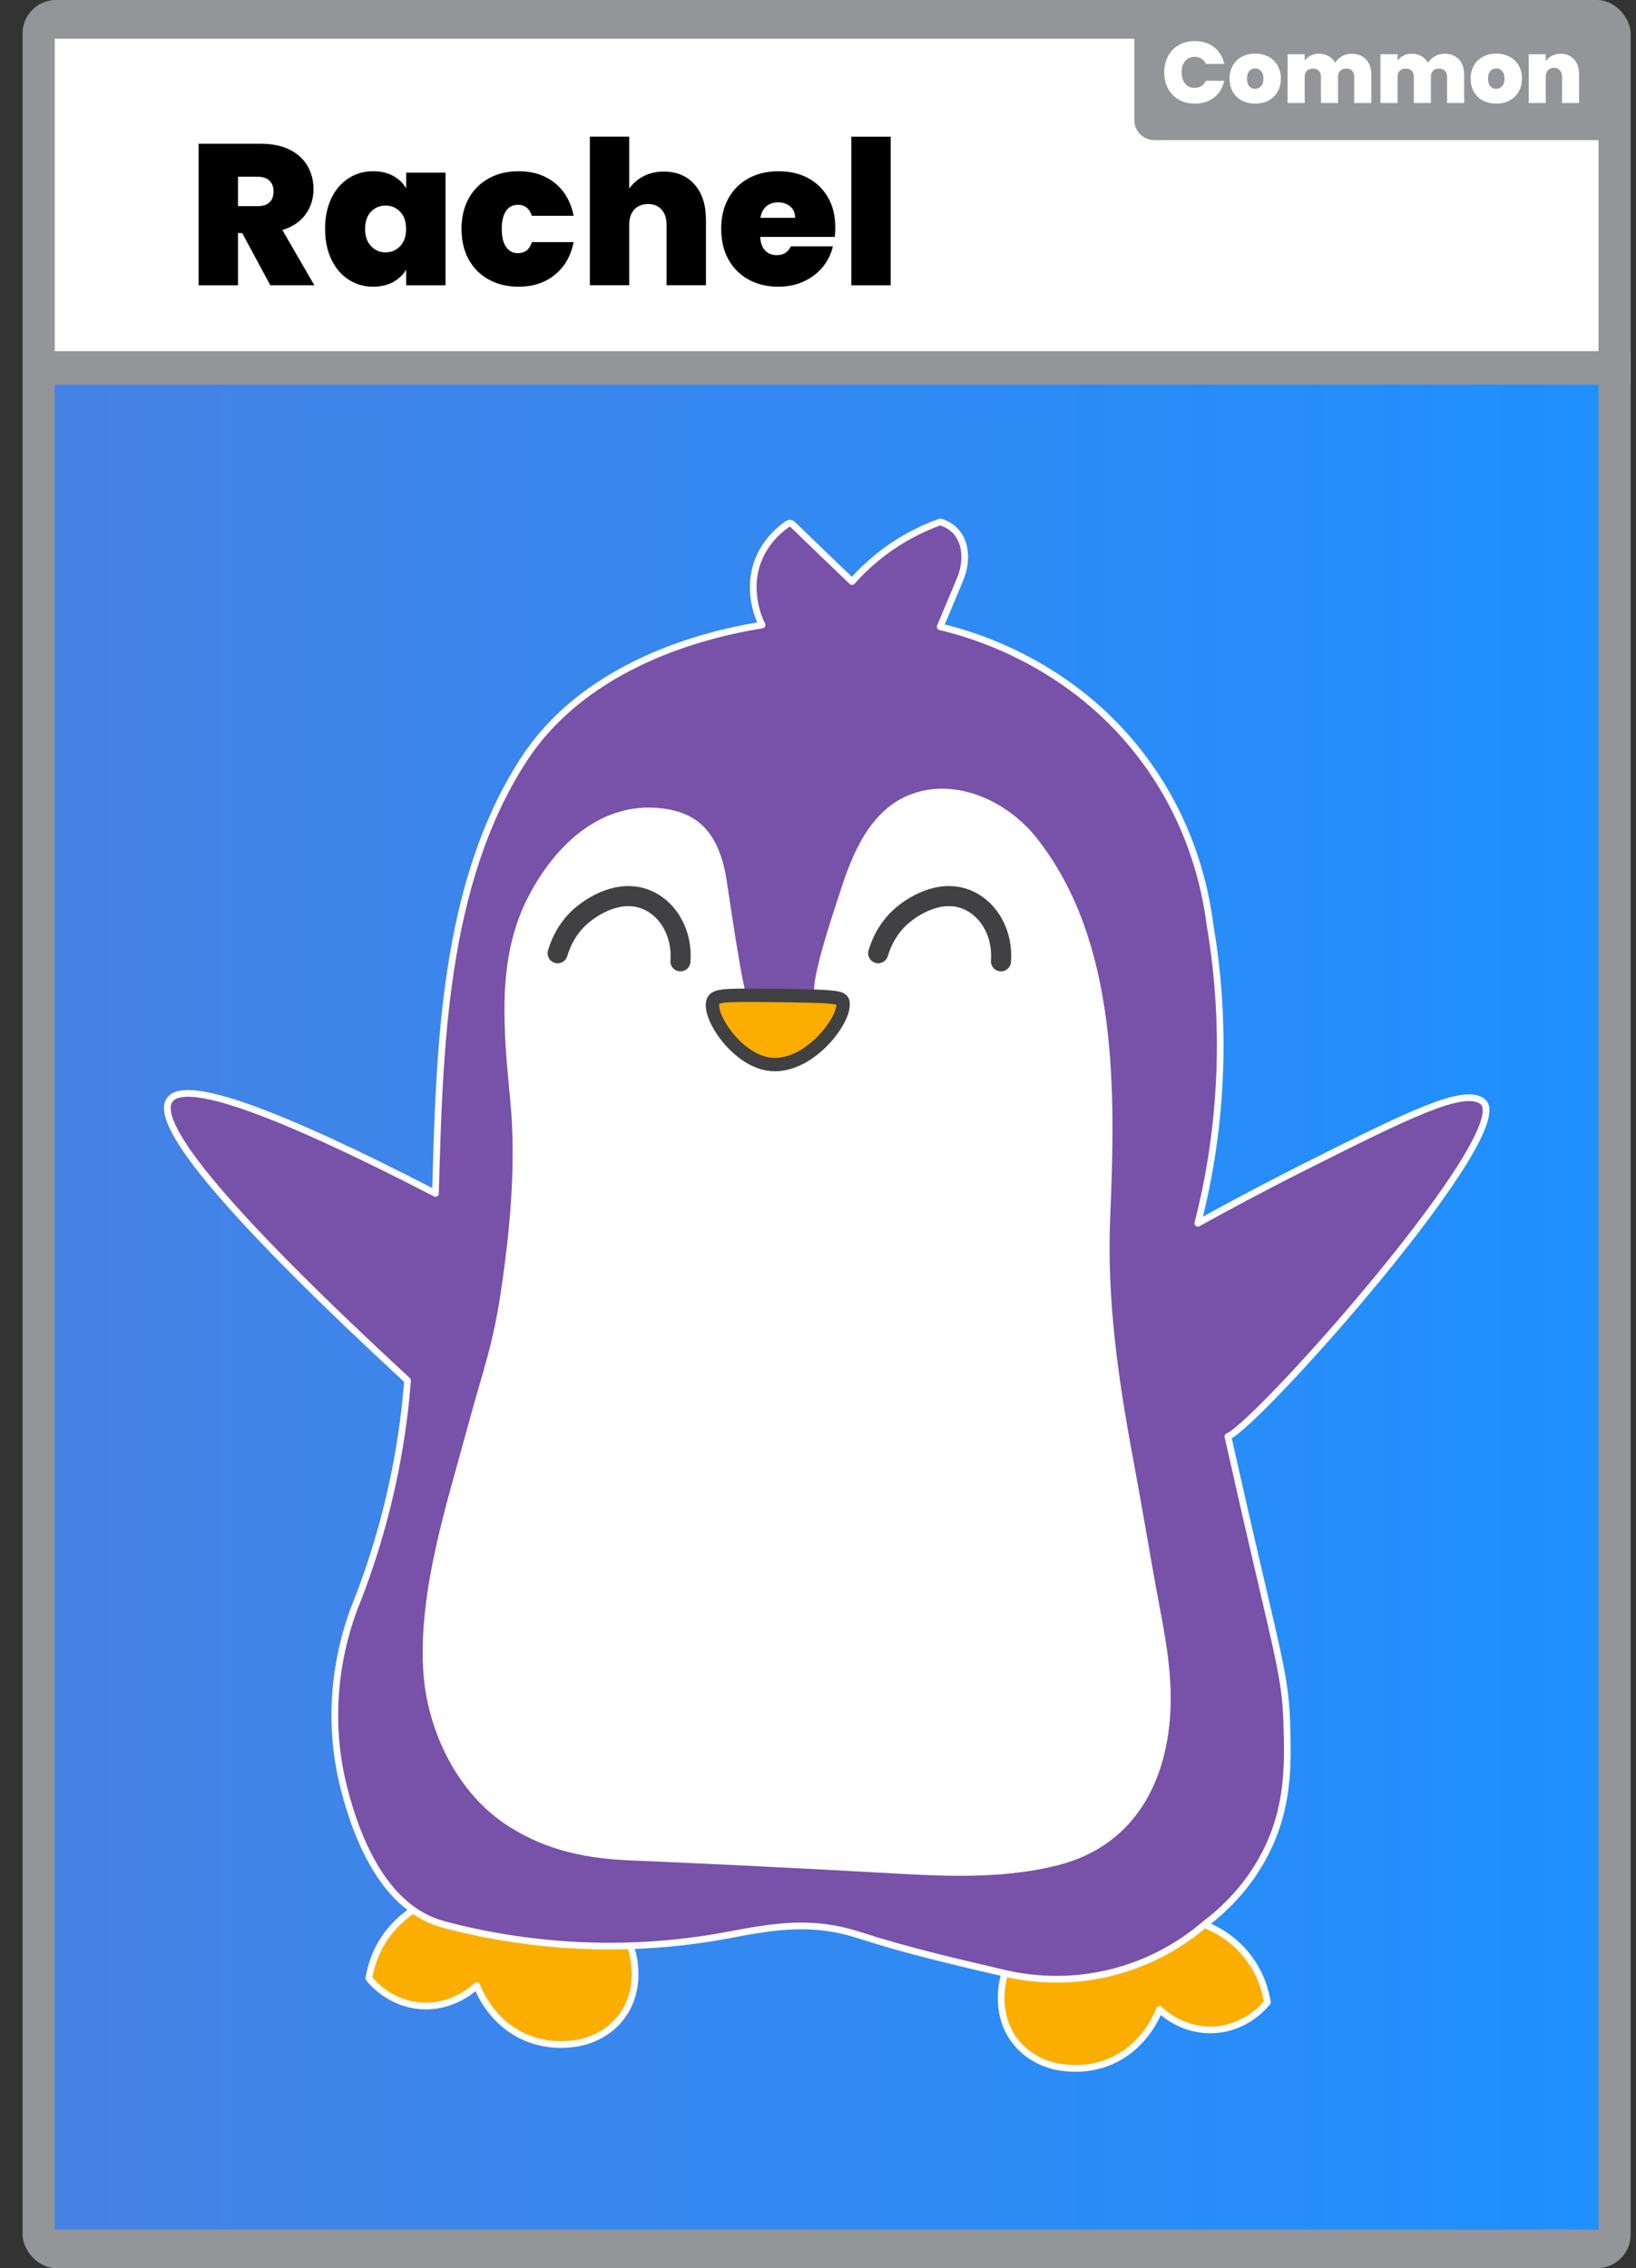 <?xml version="1.0" encoding="UTF-8"?>
<svg id="Outline" xmlns="http://www.w3.org/2000/svg" width="244.38" height="338.83" xmlns:xlink="http://www.w3.org/1999/xlink" viewBox="0 0 244.38 338.83">
  <rect x="0" y="0" width="244.38" height="338.83" fill="#333333" stroke="none"/>
  <defs>
    <style>
      .cls-1 {
        stroke-width: 2px;
      }

      .cls-1, .cls-2 {
        fill: #fbae00;
      }

      .cls-1, .cls-2, .cls-3, .cls-4 {
        stroke-linecap: round;
        stroke-linejoin: round;
      }

      .cls-1, .cls-3 {
        stroke: #414042;
      }

      .cls-5 {
        fill: #fff;
      }

      .cls-2, .cls-4 {
        stroke: #fff;
      }

      .cls-6 {
        stroke: #939598;
        stroke-miterlimit: 10;
        stroke-width: 5px;
      }

      .cls-6, .cls-3 {
        fill: none;
      }

      .cls-7 {
        fill: #939598;
      }

      .cls-3 {
        stroke-width: 3px;
      }

      .cls-8 {
        fill: url(#linear-gradient);
      }

      .cls-4 {
        fill: #7851a9;
      }
    </style>
    <linearGradient id="linear-gradient" x1="8.18" y1="194.01" x2="238.78" y2="194.01" gradientUnits="userSpaceOnUse">
      <stop offset="0" stop-color="#4682e4"/>
      <stop offset="1" stop-color="#1e90ff"/>
    </linearGradient>
  </defs>
  <rect class="cls-7" x="3.37" width="240.21" height="338.83" rx="5" ry="5"/>
  <rect class="cls-8" x="8.18" y="54.96" width="230.6" height="278.1"/>
  <g>
    <path class="cls-2" d="M94.33,291.22c.11.31,1.93,6.01-1.81,10.46-2.73,3.25-6.55,3.61-7.32,3.67-1.34.14-3.94.22-6.79-1.03-4.91-2.17-6.79-6.67-7.19-7.7-.51.48-3.52,3.27-8.13,3.04-4.81-.25-7.57-3.59-7.99-4.12.22-1.37.77-3.66,2.35-6.01,2.41-3.58,5.71-5.08,7.05-5.6"/>
    <path class="cls-2" d="M150.09,294.79c-.11.31-1.93,6.01,1.81,10.46,2.73,3.25,6.55,3.61,7.32,3.67,1.34.14,3.94.22,6.79-1.03,4.91-2.17,6.79-6.67,7.19-7.7.51.48,3.52,3.27,8.13,3.04,4.81-.25,7.57-3.59,7.99-4.12-.22-1.37-.77-3.66-2.35-6.01-2.41-3.58-5.71-5.08-7.05-5.6"/>
    <path class="cls-4" d="M183.42,214.59c1.86,8.28,3.43,15.13,4.57,19.98,3.17,13.61,4.05,16.95,4.23,22.88.19,6.22.3,12.6-3.23,19.44-2.72,5.29-6.5,8.68-9.06,10.6-2.31,1.98-6.78,5.27-13.3,7.02-7.35,1.98-13.51.98-16.53.28-7.24-1.69-14.64-3.4-21.71-5.69s-12.57-1.36-19.62-.03c-14.04,2.65-28.68,2.1-42.49-1.58-8.68-2.31-12.89-12.37-14.94-20.51-3.12-12.4.06-22.6,1.48-26.46,2.42-6.01,4.78-13.3,6.39-21.74.85-4.47,1.37-8.68,1.67-12.55-26.28-24.29-38.12-38.27-35.53-41.92,2.26-3.19,15.49,1.47,39.7,13.97.61-21.51,1.1-46.23,13.23-64.87,7.7-11.84,22.01-17.86,35.55-20.04-.34-.68-2.51-5.2-.41-10.06.86-1.99,2.33-3.71,4.11-4.95.16-.11.33-.22.52-.2.17.02.31.15.44.27,2.91,2.83,5.85,5.63,8.78,8.45,1.86-2.09,4.65-4.68,8.53-6.82,1.64-.9,3.21-1.59,4.64-2.09,1.15.33,1.84.9,2.21,1.28,1.64,1.67,1.91,4.57.74,7.35-.98,2.35-1.97,4.69-2.95,7.03,4.53,1.07,19.81,5.29,30.63,20.05,7.09,9.66,9.04,19.44,9.68,24.5,1.04,6.11,1.82,13.89,1.41,22.88-.39,8.54-1.74,15.88-3.23,21.68,4.02-2.23,9.36-5.11,15.72-8.31,15.92-8,23.94-11.96,26.77-9.91,5.67,4.11-33.24,48-37.99,50.08Z"/>
    <path class="cls-5" d="M75.43,154.53c.16,3.38.5,6.75.81,10.04.85,9.19-.01,18.78-1.35,27.91-1.27,8.64-2.57,11.57-5.19,21.23-3.07,11.34-7.08,23.64-6.5,35.5.43,8.74,4.73,18.13,12.08,23.15,5.32,3.63,11.27,5.23,18.5,5.54,5.74.25,11.52.51,17.32.79,6.4.31,12.76.64,19.09.99,9.28.51,18.92,1.28,28.02-1.09,11.29-2.94,16.31-12.53,16.65-23.71.2-6.58-1.32-12.8-2.45-19.22-1.07-6.07-2.12-12.19-3.25-18.27-2.16-11.62-3.82-23.43-3.33-35.28.78-18.74,1.34-41.42-11.03-56.99-4.26-5.36-11.85-8.98-18.62-6.5-6.13,2.24-8.85,8.83-10.67,14.57-.55,1.72-5.32,15.5-3.5,15.75-2.26-.32-2.6.24-4.85-.08,0,0-5.27.28-5.41.28-.72,0-3.1-17.29-3.39-18.72-.58-2.84-1.68-5.74-3.94-7.55-1.61-1.3-3.68-1.92-5.74-2.14-9.32-.98-16.22,6.03-20.05,13.8-3.08,6.25-3.51,13.12-3.19,19.98Z"/>
    <path class="cls-3" d="M83.3,142.4c.34-1.15,1.33-3.94,4.05-6.02.72-.55,5.06-3.88,9.45-1.88,3.18,1.44,5.16,5.11,4.84,9.11"/>
    <path class="cls-3" d="M131.18,142.4c.34-1.15,1.33-3.94,4.05-6.02.72-.55,5.06-3.88,9.45-1.88,3.18,1.44,5.16,5.11,4.84,9.11"/>
    <path class="cls-1" d="M125.92,149.72c-.16-.77-.87-.92-11.02-1.02-7.05-.07-8.18-.02-8.43,1.02-.53,2.28,3.48,8.33,8.1,9.2,6,1.13,11.86-6.66,11.34-9.2Z"/>
  </g>
  <rect class="cls-5" x="8.18" y="5.78" width="230.6" height="49.18"/>
  <path class="cls-7" d="M169.44,5.17h70.57v15.76h-67.57c-1.66,0-3-1.34-3-3V5.17h0Z"/>
  <line class="cls-6" x1="5.96" y1="54.96" x2="243.59" y2="54.96"/>
  <g>
    <path d="M40.38,42.62l-4.2-7.8h-.63v7.8h-5.88v-21.15h9.27c1.7,0,3.14.3,4.32.88,1.18.59,2.07,1.4,2.67,2.43.6,1.03.9,2.19.9,3.46,0,1.44-.4,2.71-1.19,3.79-.79,1.09-1.95,1.87-3.46,2.33l4.77,8.25h-6.57ZM35.55,30.8h2.91c.8,0,1.4-.19,1.8-.57.4-.38.6-.93.6-1.65,0-.68-.21-1.21-.62-1.6-.41-.39-1-.58-1.78-.58h-2.91v4.41Z"/>
    <path d="M49.49,29.63c.63-1.3,1.49-2.3,2.58-3,1.09-.7,2.3-1.05,3.65-1.05,1.16,0,2.16.23,3,.69.84.46,1.49,1.08,1.95,1.86v-2.34h5.88v16.83h-5.88v-2.34c-.46.78-1.12,1.4-1.96,1.86-.85.46-1.85.69-2.98.69-1.34,0-2.56-.35-3.65-1.05-1.09-.7-1.95-1.71-2.58-3.02-.63-1.31-.94-2.83-.94-4.58s.31-3.26.94-4.56ZM59.78,31.64c-.59-.62-1.32-.93-2.18-.93s-1.61.31-2.19.92c-.58.61-.87,1.47-.87,2.56s.29,1.94.87,2.56c.58.63,1.31.95,2.19.95s1.58-.31,2.18-.93c.59-.62.88-1.48.88-2.58s-.29-1.93-.88-2.55Z"/>
    <path d="M70.02,29.63c.72-1.3,1.73-2.3,3.02-3,1.29-.7,2.76-1.05,4.43-1.05,2.14,0,3.94.58,5.4,1.75,1.46,1.17,2.4,2.81,2.82,4.91h-6.24c-.36-1.1-1.06-1.65-2.1-1.65-.74,0-1.33.31-1.75.91-.43.61-.65,1.51-.65,2.69s.21,2.08.65,2.7c.43.62,1.01.93,1.75.93,1.06,0,1.76-.55,2.1-1.65h6.24c-.42,2.08-1.36,3.71-2.82,4.89-1.46,1.18-3.26,1.77-5.4,1.77-1.66,0-3.14-.35-4.43-1.05s-2.29-1.7-3.02-3c-.72-1.3-1.08-2.83-1.08-4.59s.36-3.26,1.08-4.56Z"/>
    <path d="M103.76,27.57c1.13,1.29,1.69,3.04,1.69,5.23v9.81h-5.88v-9.03c0-.96-.25-1.71-.75-2.27-.5-.55-1.17-.83-2.01-.83s-1.57.28-2.07.83c-.5.55-.75,1.3-.75,2.27v9.03h-5.88v-22.2h5.88v7.77c.52-.76,1.22-1.37,2.11-1.84.89-.47,1.92-.71,3.08-.71,1.92,0,3.44.65,4.58,1.94Z"/>
    <path d="M124.68,35.39h-11.13c.06.92.31,1.6.77,2.06s1.02.67,1.72.67c.98,0,1.68-.44,2.1-1.32h6.27c-.26,1.16-.77,2.19-1.52,3.1s-1.7,1.62-2.84,2.15c-1.14.52-2.4.78-3.78.78-1.66,0-3.14-.35-4.42-1.05-1.29-.7-2.3-1.7-3.03-3-.73-1.3-1.09-2.83-1.09-4.59s.36-3.28,1.08-4.57c.72-1.29,1.73-2.28,3.02-2.99,1.29-.7,2.77-1.05,4.46-1.05s3.13.34,4.41,1.02c1.28.68,2.28,1.66,3,2.92.72,1.27,1.08,2.77,1.08,4.49,0,.46-.03.92-.09,1.38ZM118.77,32.54c0-.72-.24-1.28-.72-1.69-.48-.41-1.08-.62-1.8-.62s-1.31.2-1.77.58c-.46.39-.76.97-.9,1.73h5.19Z"/>
    <path d="M133.05,20.42v22.2h-5.88v-22.2h5.88Z"/>
  </g>
  <g>
    <path class="cls-5" d="M174.48,8.38c.38-.71.91-1.26,1.61-1.65.69-.39,1.49-.59,2.39-.59,1.14,0,2.11.31,2.89.92.78.61,1.28,1.44,1.51,2.49h-2.74c-.17-.35-.39-.61-.68-.79s-.63-.27-1.01-.27c-.59,0-1.06.21-1.41.63-.35.42-.53.98-.53,1.68s.18,1.28.53,1.7.82.63,1.41.63c.38,0,.72-.09,1.01-.27.29-.18.52-.45.68-.79h2.74c-.23,1.05-.73,1.88-1.51,2.49-.78.61-1.74.92-2.89.92-.9,0-1.7-.2-2.39-.59s-1.23-.94-1.61-1.65c-.38-.71-.57-1.51-.57-2.42s.19-1.71.57-2.41Z"/>
    <path class="cls-5" d="M185.52,15.03c-.58-.3-1.03-.74-1.36-1.3-.33-.56-.49-1.23-.49-1.99s.17-1.41.5-1.98c.33-.56.79-1,1.37-1.3.58-.3,1.23-.45,1.96-.45s1.38.15,1.96.45c.58.3,1.03.74,1.37,1.3.33.56.5,1.22.5,1.98s-.17,1.42-.5,1.98c-.33.57-.79,1-1.37,1.31-.58.3-1.23.45-1.96.45s-1.38-.15-1.96-.45ZM188.37,12.88c.24-.26.36-.64.36-1.14s-.12-.87-.36-1.13c-.24-.26-.53-.39-.88-.39s-.64.13-.87.39c-.23.26-.35.64-.35,1.13s.11.88.34,1.14c.23.26.52.39.87.39s.65-.13.89-.4Z"/>
    <path class="cls-5" d="M204.05,8.87c.52.55.79,1.31.79,2.27v4.25h-2.55v-3.91c0-.39-.11-.69-.33-.91-.22-.22-.51-.32-.88-.32s-.67.11-.88.32c-.22.22-.33.52-.33.91v3.91h-2.55v-3.91c0-.39-.11-.69-.32-.91-.21-.22-.5-.32-.88-.32s-.68.11-.9.32c-.22.22-.33.52-.33.91v3.91h-2.55v-7.29h2.55v.96c.23-.31.52-.56.88-.75.36-.19.77-.28,1.24-.28.54,0,1.02.12,1.44.35.42.23.75.56.99.99.26-.4.6-.72,1.03-.97.42-.25.89-.37,1.4-.37.92,0,1.64.28,2.17.83Z"/>
    <path class="cls-5" d="M217.92,8.87c.52.55.79,1.31.79,2.27v4.25h-2.55v-3.91c0-.39-.11-.69-.33-.91-.22-.22-.51-.32-.88-.32s-.67.11-.88.32c-.22.22-.33.52-.33.91v3.91h-2.55v-3.91c0-.39-.11-.69-.32-.91-.21-.22-.5-.32-.88-.32s-.68.11-.9.32c-.22.22-.33.52-.33.91v3.91h-2.55v-7.29h2.55v.96c.23-.31.52-.56.88-.75.36-.19.77-.28,1.24-.28.54,0,1.02.12,1.44.35.42.23.75.56.99.99.26-.4.6-.72,1.03-.97.42-.25.89-.37,1.4-.37.92,0,1.64.28,2.17.83Z"/>
    <path class="cls-5" d="M221.53,15.03c-.58-.3-1.03-.74-1.36-1.3-.33-.56-.49-1.23-.49-1.99s.17-1.41.5-1.98c.33-.56.79-1,1.37-1.3.58-.3,1.23-.45,1.96-.45s1.38.15,1.96.45c.58.3,1.03.74,1.37,1.3s.5,1.22.5,1.98-.17,1.42-.5,1.98c-.33.57-.79,1-1.37,1.31-.58.3-1.24.45-1.96.45s-1.38-.15-1.96-.45ZM224.38,12.88c.24-.26.36-.64.36-1.14s-.12-.87-.36-1.13c-.24-.26-.53-.39-.88-.39s-.64.13-.87.39c-.23.26-.35.64-.35,1.13s.11.88.34,1.14c.22.26.52.39.87.39s.65-.13.89-.4Z"/>
    <path class="cls-5" d="M235.14,8.87c.49.56.74,1.32.74,2.27v4.25h-2.55v-3.91c0-.42-.11-.74-.33-.98s-.51-.36-.87-.36-.68.12-.9.36c-.22.24-.33.57-.33.98v3.91h-2.55v-7.29h2.55v1.04c.23-.33.53-.6.91-.8.38-.2.82-.31,1.31-.31.84,0,1.51.28,2,.84Z"/>
  </g>
</svg>